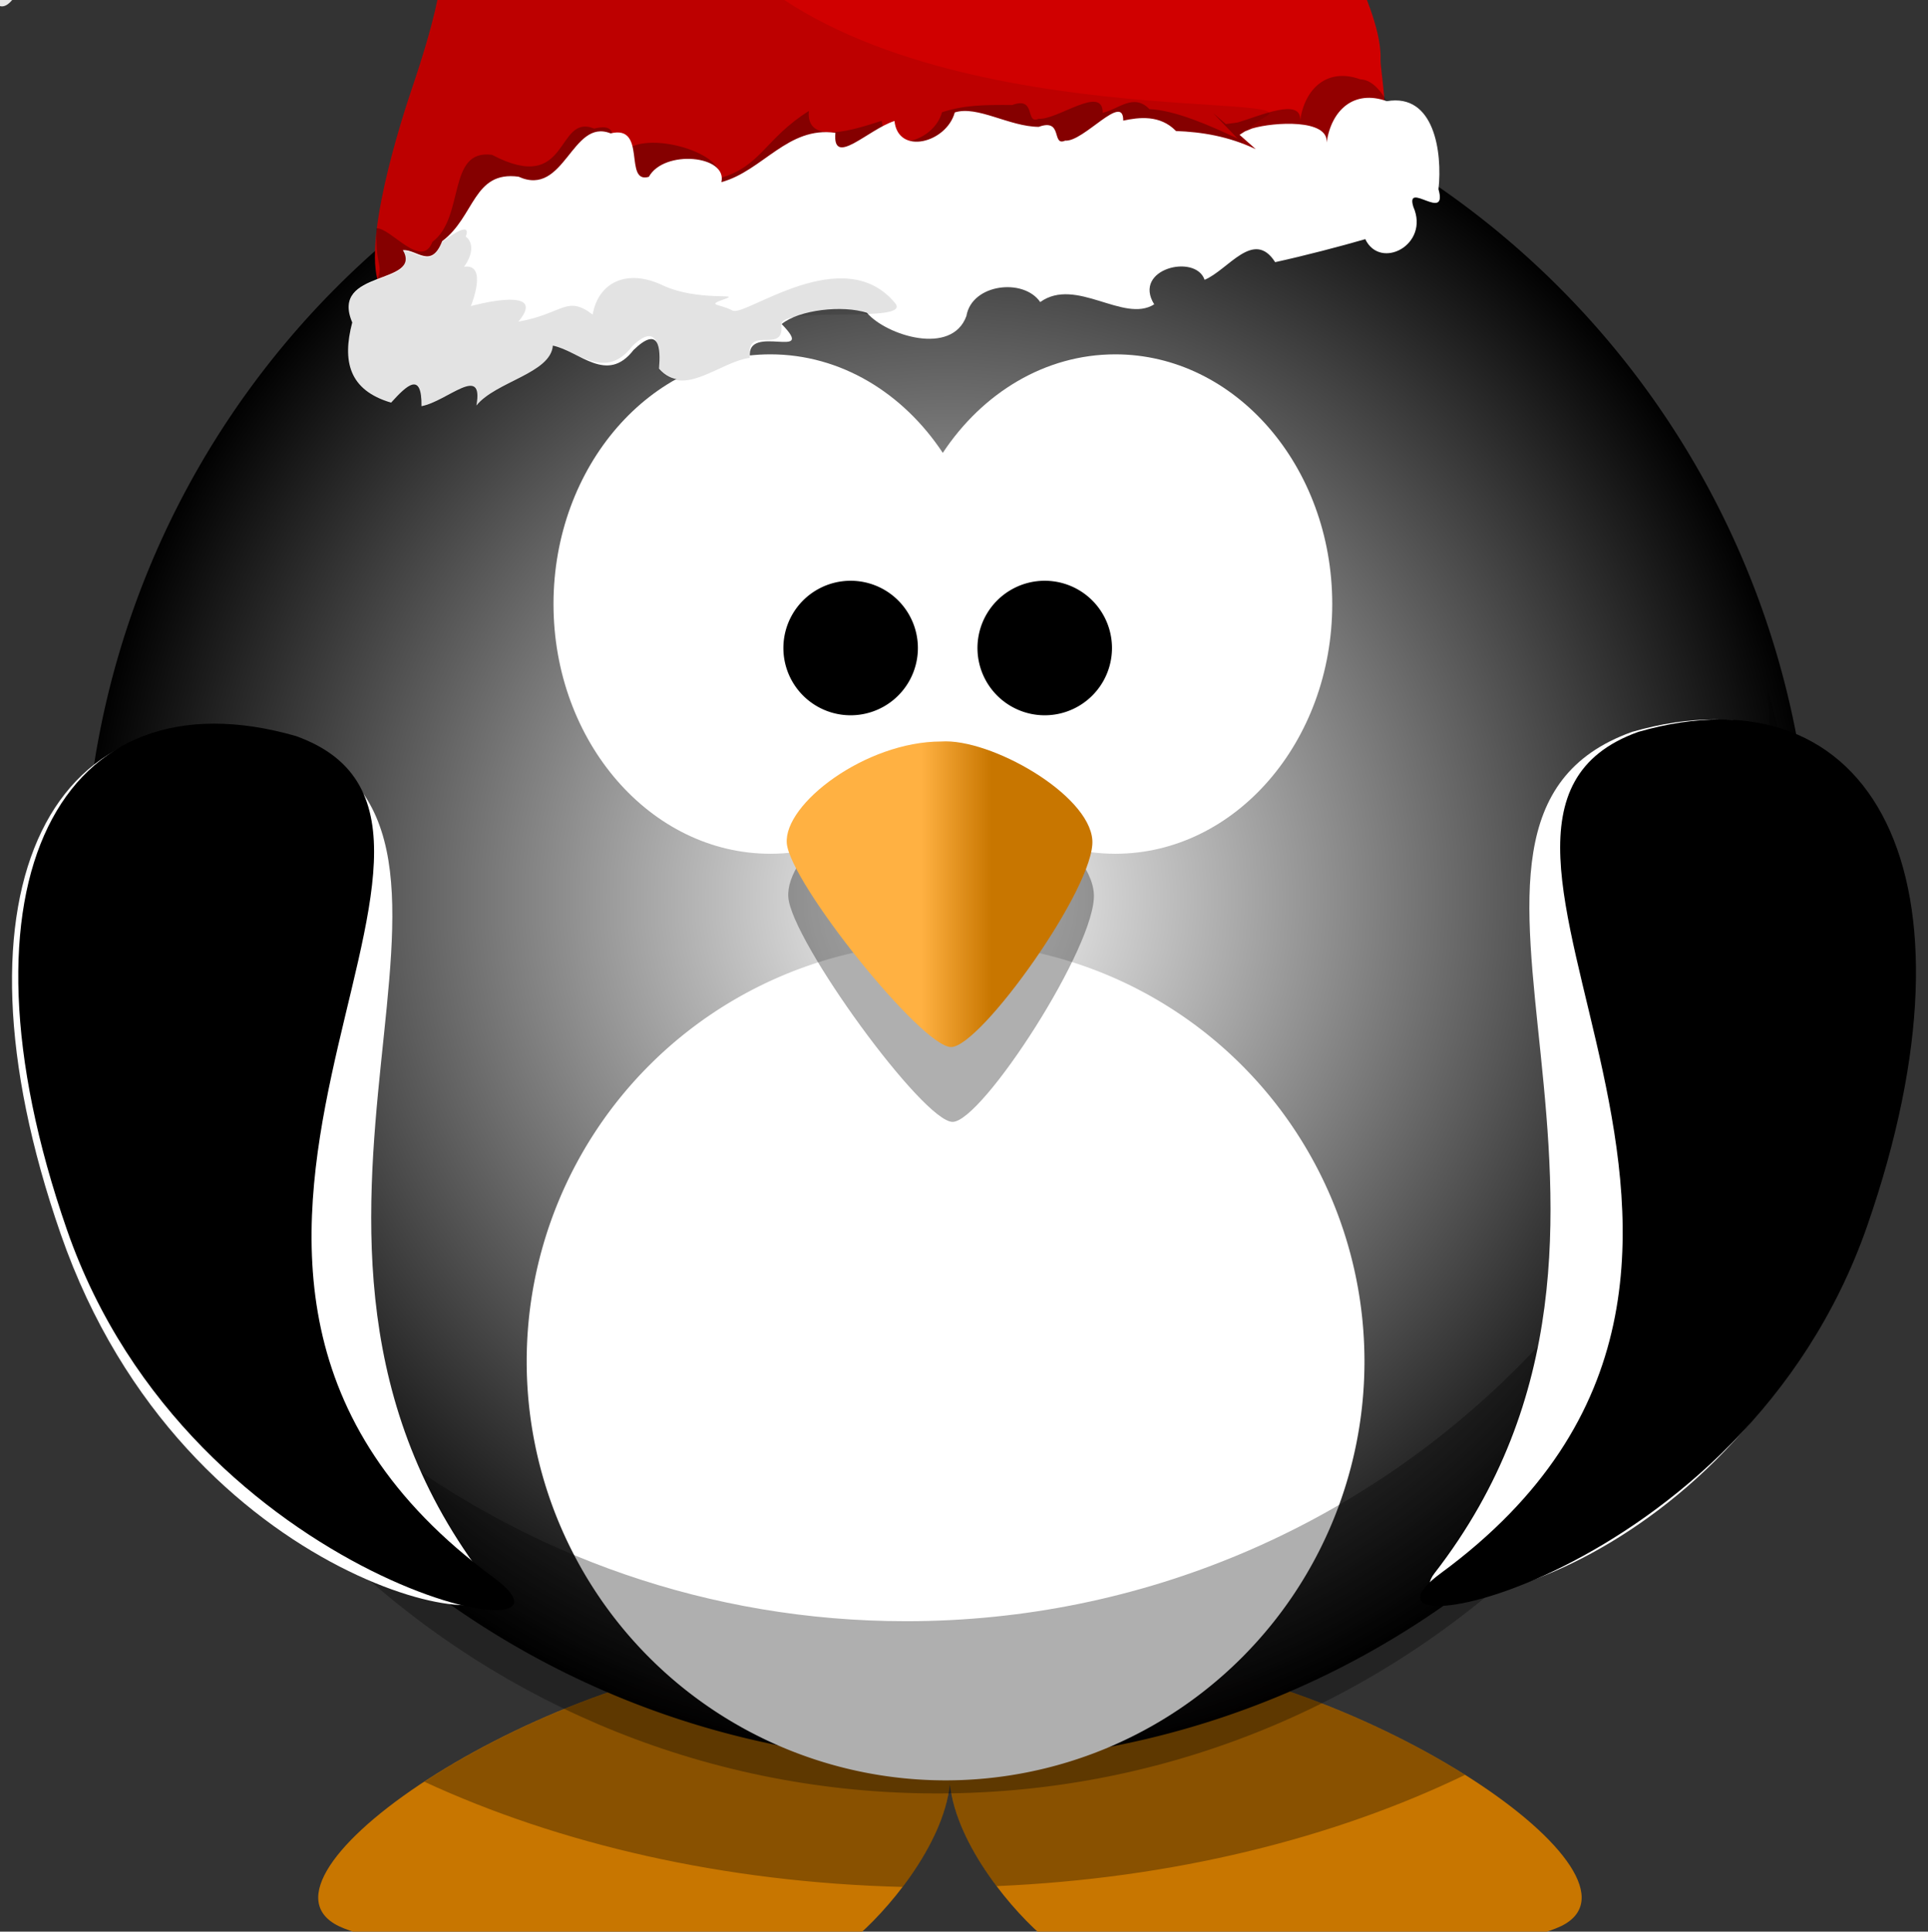 <?xml version="1.0" encoding="UTF-8"?>
<svg viewBox="0 0 369.43 370.1" xmlns="http://www.w3.org/2000/svg">
 <rect x="0" y="0" width="369.43" height="370.1" fill="#333333" stroke="none"/>
 <defs>
  <linearGradient id="d" x1=".441" x2=".667" y1=".635" y2=".635">
   <stop stop-color="#ffb142" offset="0"/>
   <stop stop-color="#c87600" offset="1"/>
  </linearGradient>
  <radialGradient id="e" cx="414.68" cy="-8.88" r="123.55" gradientTransform="matrix(-5.8291e-6 .894 -1.948 1.1251e-8 338.39 257.17)" gradientUnits="userSpaceOnUse">
   <stop stop-color="#ffb142" offset="0"/>
   <stop stop-color="#ffb141" offset=".887"/>
   <stop stop-color="#c87600" offset="1"/>
  </radialGradient>
  <radialGradient id="f">
   <stop stop-color="#fff" offset="0"/>
   <stop stop-opacity=".996" offset=".996"/>
  </radialGradient>
 </defs>
 <g fill-rule="evenodd">
  <path d="m147.24 317.14c-48.083 4.95-103.23 43.858-81.312 52.344 21.92 8.485 85.542 12.024 97.562 2.125 6.177-5.087 17.229-17.827 18.531-29.781 1.304 11.953 12.324 24.695 18.5 29.781 12.021 9.899 75.673 6.36 97.594-2.125 21.92-8.485-33.229-47.394-81.312-52.344-24.76 2.386-33.666 10.706-34.781 20.25-1.116-9.544-10.022-17.864-34.781-20.25z" fill="url(#e)" stroke-width="0"/>
  <path d="m147.25 317.16c-23.6 2.429-48.881 13.04-65.938 24.219 25.832 11.947 57.418 19.309 91.656 20.156 4.387-5.772 8.318-12.85 9.062-19.688 0.739 6.773 4.577 13.788 8.906 19.531 33.676-1.426 64.607-9.146 89.781-21.312-16.995-10.691-41.222-20.571-63.906-22.906-24.76 2.386-33.666 10.706-34.781 20.25-1.116-9.544-10.022-17.864-34.781-20.25z" fill-opacity=".314" stroke-width="5"/>
 </g>
 <g stroke-linecap="round">
  <g stroke-width="0">
   <path d="m347.17 172.06a165.56 165.56 0 1 1 -331.13 0 165.56 165.56 0 1 1 331.13 0z" fill="url(#f)"/>
   <path d="m261.45 260.85a80.264 80.264 0 1 1 -160.53 0 80.264 80.264 0 1 1 160.53 0z" fill="#fff"/>
  </g>
  <path d="m338.66 132.03c0.336 4.305 0.531 8.641 0.531 13.031 0 91.391-74.202 165.56-165.59 165.56-75.42 0-139.07-50.513-159.03-119.53 6.659 85.301 78.03 152.53 165.03 152.53 91.391 0 165.59-74.171 165.59-165.56 0-15.971-2.305-31.416-6.531-46.031z" fill-opacity=".314" stroke-width="5"/>
 </g>
 <g fill-rule="evenodd">
  <path d="m180.64 150.41c-14.479 0-30.217 13.186-29.588 21.514 0.63 8.328 25.81 43.029 31.476 43.029 5.666 0 27.699-34.006 27.07-43.723-0.63-9.716-19.515-21.514-28.958-20.82z" fill-opacity=".314" stroke-width="5"/>
  <g stroke-width="0">
   <path d="m55.537 141.84c48.111 17.3-14.163 94.143 37.819 161.19 9.608 12.393-57.868 2.091-81.723-66.585-23.198-66.786-1.132-107.54 43.904-94.607z" fill="#fff"/>
   <path d="m56.737 141.04c48.111 17.3-42.588 102.12 37.819 161.19 22.626 16.622-57.868 2.091-81.723-66.585-23.198-66.786-1.132-107.54 43.904-94.607z"/>
   <path d="m312.69 140.24c-48.111 17.3 14.163 94.143-37.819 161.19-9.608 12.393 57.868 2.091 81.723-66.585 23.198-66.786 1.132-107.54-43.904-94.607z" fill="#fff"/>
   <path d="m313.89 140.24c-48.111 17.3 42.588 102.12-37.819 161.19-22.626 16.622 57.868 2.091 81.723-66.585 23.198-66.786 1.132-107.54-43.904-94.607z"/>
  </g>
 </g>
 <g stroke="#000">
  <g stroke-width="0">
   <path d="m147.62 67.892c-22.935 0-41.562 21.434-41.562 47.844s18.628 47.844 41.562 47.844c13.478 0 25.439-7.41 33.031-18.875 7.592 11.473 19.579 18.875 33.062 18.875 22.935 0 41.562-21.434 41.562-47.844s-18.628-47.844-41.562-47.844c-13.482 0-25.47 7.404-33.062 18.875-7.593-11.462-19.555-18.875-33.031-18.875z" fill="#fff" stroke-linecap="round"/>
   <path d="m180.35 142.07c-14.479 0-30.217 11.961-29.588 19.515 0.63 7.554 25.81 39.03 31.476 39.03 5.666 0 27.699-30.847 27.069-39.66-0.63-8.813-19.515-19.515-28.958-18.886z" fill="url(#d)" fill-rule="evenodd"/>
  </g>
  <g stroke-linecap="round" stroke-width="5">
   <path d="m173.38 124.16a10.387 10.387 0 1 1 -20.774 0 10.387 10.387 0 1 1 20.774 0z"/>
   <path d="m210.57 124.16a10.387 10.387 0 1 1 -20.774 0 10.387 10.387 0 1 1 20.774 0z"/>
  </g>
 </g>
 <g transform="matrix(.739 .074 -.074 .739 -20.779 -168.77)" fill-rule="evenodd" stroke-width="0">
  <path d="m240.27 36.279c-28.101 7.734-56.904 23.114-77.167 38.006-20.262 14.892-73.191 52.416-85.275 64.307-11.716 11.529-25.555 15.55-31.611 29.756-2.335 5.479 15.837 22.005 19.398 23.721 9.241 4.453 24.304-3.443 31.178-3.914 22.307-1.53 45.167-4.499 67.76 10.793-4.181 4.221 2.458-0.323-6.088 36.694-3.014 13.053-9.599 46.919-1.507 53.38 8.039 6.42 12.949-18.606 20.937-14.774-0.004 0.006-0.002 0.021-0.005 0.026-0.002 0.005-0.004 0.022-0.005 0.026 4.58e-4 0.004-0.006 0.023-0.005 0.026 0.003 0.003 0.021 0.003 0.025 0.005 0.024 0.007 0.078 0.004 0.129-0.002 0.015 0.007 0.035 0.002 0.05 0.01 0.056 0.027 0.108 0.059 0.165 0.087l0.048-0.127c3.781-0.977 33.263-13.966 60.176-8.743 15.171 2.944 39.369-5.31 53.29-9.615 22.076-6.828 53.068-12.998 72.728-13.351 14.483-0.26 27.587-8.459 41.521-9.415 8.22-0.564 0.598-27.066 0.428-29.866-0.817-13.455-17.565-34.13-26.191-52.504-8.626-18.373-23.082-41.697-39.004-59.986s-37.402-41.971-52.525-49.259c-15.124-7.287-17.953-13.675-48.451-5.282z" fill="#d00000" stroke="#000"/>
  <path d="m173.12 100.84c-18.233 4.417-33.848 62.691-56.319 72.822-14.697 6.626-54.749 16.693-51.188 18.408 9.241 4.453 24.304-3.443 31.178-3.914 22.307-1.53 45.167-4.499 67.76 10.793-4.181 4.221 2.458-0.323-6.088 36.694-3.014 13.053-9.599 46.919-1.507 53.38 8.039 6.42 12.949-18.606 20.937-14.774-0.004 0.006-0.002 0.021-0.005 0.026-0.002 0.005-0.004 0.022-0.005 0.026 4.58e-4 0.004-0.006 0.023-0.005 0.026 0.003 0.003 0.021 0.003 0.025 0.005 0.024 0.007 0.078 0.004 0.129-0.002 0.015 0.007 0.035 0.002 0.05 0.01 0.056 0.027 0.108 0.059 0.165 0.087l0.048-0.127c3.781-0.977 33.263-13.966 60.176-8.743 15.171 2.944 39.369-5.31 53.29-9.615 22.076-6.828 53.068-12.998 72.728-13.351 14.483-0.26 27.587-8.459 41.521-9.415 8.22-0.564-51.085 4.521-27.45-12.576 10.485-7.584-104.98 15.808-149.31-34.777-43.895-50.088-37.455-89.506-56.127-84.983z" fill="#0e0000" opacity=".101"/>
  <g stroke="#000">
   <path d="m48.086 162.13c3.551 2.353 27.398 32.517 30.215 30.406 0.341-3.331-2.441-4.642-4.397-5.022 2.62-3.329 3.113-6.811-1.433-7.11-5.04-0.89-10.542-1.514-5.133-6.936 2.498-3.039-0.168-8.435-1.702-11.18-4.029-2.176-7.066-6.114-8.718-8.791" opacity=".27"/>
   <path d="m371.76 227.08c-7.451-2.643-16.801-5.695-23.39-5.287-4.525-3.822-7.998 0.888-11.919 2.142-0.658-7.36-11.511 3.112-16.291 3.172-3.394 1.948-1.055-5.801-7.133-2.853-7.558 0.714-12.232 1.233-17.839 3.66-1.347 8.013-13.449 12.527-15.26 3.744-6.598 2.871-18.869 8.441-18.948-0.642-10.564 8.194-10.9 15.598-21.214 19.553 0.913-7.092-22.371-10.908-25.544-3.465-6.39 2.573 1.329-9.321-7.904-6.052-10.401-3.024-4.347 17.935-25.554 9.366-11.808-0.38-5.269 16.719-13.061 23.882-2.076 7.532-11.084-2.624-14.729-2.06 0.848 11.927 3.408 7.882 0.719 15.997-1.604 10.165-3.751 15.256 7.432 17.372 3.621-4.904-0.182-2.829 0.628 6.218 6.458-1.88 14.946-12.64 14.075-1.581 4.382-6.673 18.254-10.151 18.08-17.339 7.022 0.737 14.902 8.579 20.83-0.953 5.951-7.041 14.504-10.307 14.594-4.869 7.234 6.756 7.957 5.387 15.478 3.668-1.937-8.712 17.599-0.599 7.283-9.272 4.098-4.103 15.188-6.501 21.596-5.075 5.67 8.254 22.944 8.937 25.632-1.747 0.564-8.404 13.682-11.279 18.587-5.468 8.53-7.479 21.984 3.389 29.324-2.344-6.598-8.563 9.324-14.158 12.298-7.593 5.842-3.137 11.278-14.423 17.668-6.343 7.35-2.395 16.325-5.726 22.542-8.222 4.667 7.693 16.747-0.221 11.51-9.532-2.835-6.651 9.31 3.274 6.003-5.164-3.761-9.077-9.043-21.692-15.514-21.275-8.812-2.202-14.038 3.745-14.403 12.16-0.111-6.141-10.522-0.155-15.983 2.072l-2.994 0.712-3.577-2.523" opacity=".294"/>
   <path d="m376.69 229.33c-7.451-2.643-14.356-3.014-20.945-2.607-4.525-3.822-9.895-2.569-13.816-1.315-0.658-7.36-9.614 6.569-14.395 6.629-3.394 1.948-1.055-5.801-7.134-2.853-7.558 0.714-16.319-3.972-21.925-1.545-1.347 8.013-13.449 12.527-15.26 3.744-6.599 2.871-14.782 13.647-14.862 4.564-12.384-0.543-17.69 11.633-28.004 15.588 0.913-7.092-15.581-6.943-18.755 0.5-6.39 2.573-1.699-13.439-10.933-10.17-10.401-3.024-10.117 17.698-22.525 13.484-11.808-0.38-10.159 11.358-17.951 18.521-2.076 7.532-6.194 2.737-9.839 3.301 5.999 8.514-18.393 6.74-11.152 19.87-1.604 10.165 0.849 17.472 12.032 19.589 3.621-4.904 7.089-8.919 7.899 0.127 6.458-1.88 14.946-12.64 14.075-1.581 4.382-6.673 18.254-10.151 18.08-17.339 7.022 0.737 14.902 8.579 20.83-0.953 5.951-7.041 6.934-1.296 7.023 4.142 7.234 6.756 15.528-3.623 23.049-5.343-1.937-8.712 17.599-0.599 7.283-9.272 4.098-4.103 15.188-6.501 21.596-5.075 5.623 5.334 22.944 8.937 25.632-1.747 0.564-8.404 13.682-11.279 18.587-5.468 8.53-7.479 21.984 3.389 29.324-2.344-6.598-8.563 9.325-14.158 12.298-7.593 5.842-3.137 11.278-14.423 17.668-6.343 7.35-2.395 16.325-5.726 22.542-8.222 4.667 7.693 16.747-0.221 11.51-9.532-2.835-6.651 9.31 3.274 6.003-5.164 0.074-9.656-3.563-24.6-15.514-21.275-8.812-2.202-14.038 3.745-14.403 12.16-0.111-6.141-14.026-3.924-19.486-1.697l-1.789 0.946-1.279 1.012" fill="#fff"/>
   <path d="m161.84 218.38c3.14-40.848 23.786-59.45 20.151-92.121-2.148-19.31-19.537-4.673-13.869 13.442" fill="none"/>
  </g>
  <path d="m170.14 274.11c-2.076 7.532-6.194 2.737-9.839 3.301 5.999 8.514-18.393 6.74-11.152 19.87-1.604 10.165 0.849 17.472 12.032 19.589 3.621-4.904 7.089-8.919 7.899 0.127 6.458-1.88 14.946-12.64 14.075-1.581 4.382-6.673 18.254-10.151 18.08-17.339 7.022 0.737 14.566 7.35 20.493-2.183 5.951-7.041 7.27-0.066 7.36 5.372 7.234 6.756 15.528-3.623 23.049-5.343-1.937-8.712 8.866-1.545 7.283-9.272-1.037-5.06 33.645-3.562 28.657-8.51-14.906-14.787-38.191 7.492-41.56 6.07-3.369-1.422-7.091-0.56-2.385-2.719 4.706-2.16-6.742 1.393-16.277-1.994-9.535-3.387-16.514 0.895-17.151 9.343-7.182-4.467-7.696 0.607-18.885 3.718 7.13-10.423-12.6-2.769-12.6-2.769s3.437-11.428-2.739-9.92c3.321-5.964-0.365-7.802-0.365-7.802s1.819-5.122-5.973 2.041z" opacity=".112"/>
  <path d="m53.108 153.74c-1.302-2.318-5.357-2.957-5.879-4.923 0.906-2.283-2.659-0.627-3.362-1.882-4.194 3.434-9.985 4.92-13.093 9.643 1.653-0.362 1.649-2.779-0.157-0.996-3.401 1.69-6.688 4.658-5.409 8.893 0.31 2.173-2.426 4.043 0.914 4.558-0.435 3.479-5.655 3.333-5.658 6.404 1.155 3.349 0.647 6.84-2.101 9.19-2.718 2.542-1.599 6.283-1.5 9.371-1.367 2.065-2.136 3.986-0.335 5.953 0.381 3.548 3.327 5.898 3.349 9.589 1.24 1.935 3.727 1.815 4.997 4.002 3.711 0.315 3.983 5.497 7.517 6.215 3.036 0.99 6.629 0.304 9.364 1.03 2.244 1.819 4.819 3.087 7.644 3.598 3.551 2.26 4.758-3.365 6.907-5.176 0.111-2.832 2.146-3.052 3.509-0.668 3.101 2.102 6.314-1.518 8.537-3.434 2.174-2.369 4.612-4.42 7.032-6.497 3.436-3.879 4.656-9.43 4.464-14.535 0.341-3.199-2.634-3.376-4.59-3.742 0.885-2.682 3.113-6.542-1.433-6.829-2.607-0.681-8.517-3.594-5.133-6.662 2.498-2.919-0.94-6.848-2.474-9.484-2.656-2.114-4.199-5.059-5.851-7.63-3.198-0.51-6.194-2.453-7.01-5.845-0.854-2.694-0.236-0.699 0.033 0.612" fill="#fff" stroke="#000"/>
  <path d="m26.568 189.34c-1.601-1.968 4.721-1.041 4.199-3.007 0.906-2.283-0.178-2.378-0.881-3.634-4.194 3.434-3.207-4.701-6.315 0.022 1.653-0.362 1.381-6.334-0.425-4.551-3.401 1.69-2.68-5.806-2.684-2.735 1.155 3.349 0.647 6.84-2.101 9.19-2.718 2.542-1.599 6.283-1.5 9.371-1.367 2.065-2.136 3.986-0.335 5.953 0.381 3.548 3.327 5.898 3.349 9.589 1.24 1.935 3.727 1.815 4.997 4.002 3.711 0.315 3.983 5.497 7.517 6.215 3.036 0.99 6.629 0.304 9.364 1.03 2.244 1.819 4.819 3.087 7.644 3.598 3.551 2.26 4.758-3.365 6.907-5.176 0.111-2.832 2.146-3.052 3.509-0.668 3.101 2.102 6.314-1.518 8.537-3.434 2.174-2.369-8.346 0.359-5.926-1.718 3.436-3.879-7.753 5.414-7.945 0.308 0.341-3.199-12.37 4.071-9.678-1.554 0.885-2.682 1.536-0.748-3.01-1.035-2.607-0.681-9.803-5.494-6.419-8.562 2.498-2.919-1.342 0.456-2.876-2.18-2.656-2.114-0.96-0.95-2.611-3.521-3.198-0.51-1.792-1.817-2.607-5.209-1.383 3.98-0.982-3.605-0.712-2.294z" opacity=".096"/>
  <path d="m163.83 199.86s13.145-33.512 16.303-46.882c2.955-12.509 2.573-31.603-1.853-35.137-4.426-3.534-10.247 2.578-10.861 9.816-0.614 7.238-1.127 9.062 1.843 22.868 1.347 6.258 0.674 21.093-1.157 28.095-1.831 7.001-5.827 22.946-4.276 21.241z" fill-opacity=".223"/>
 </g>
</svg>
